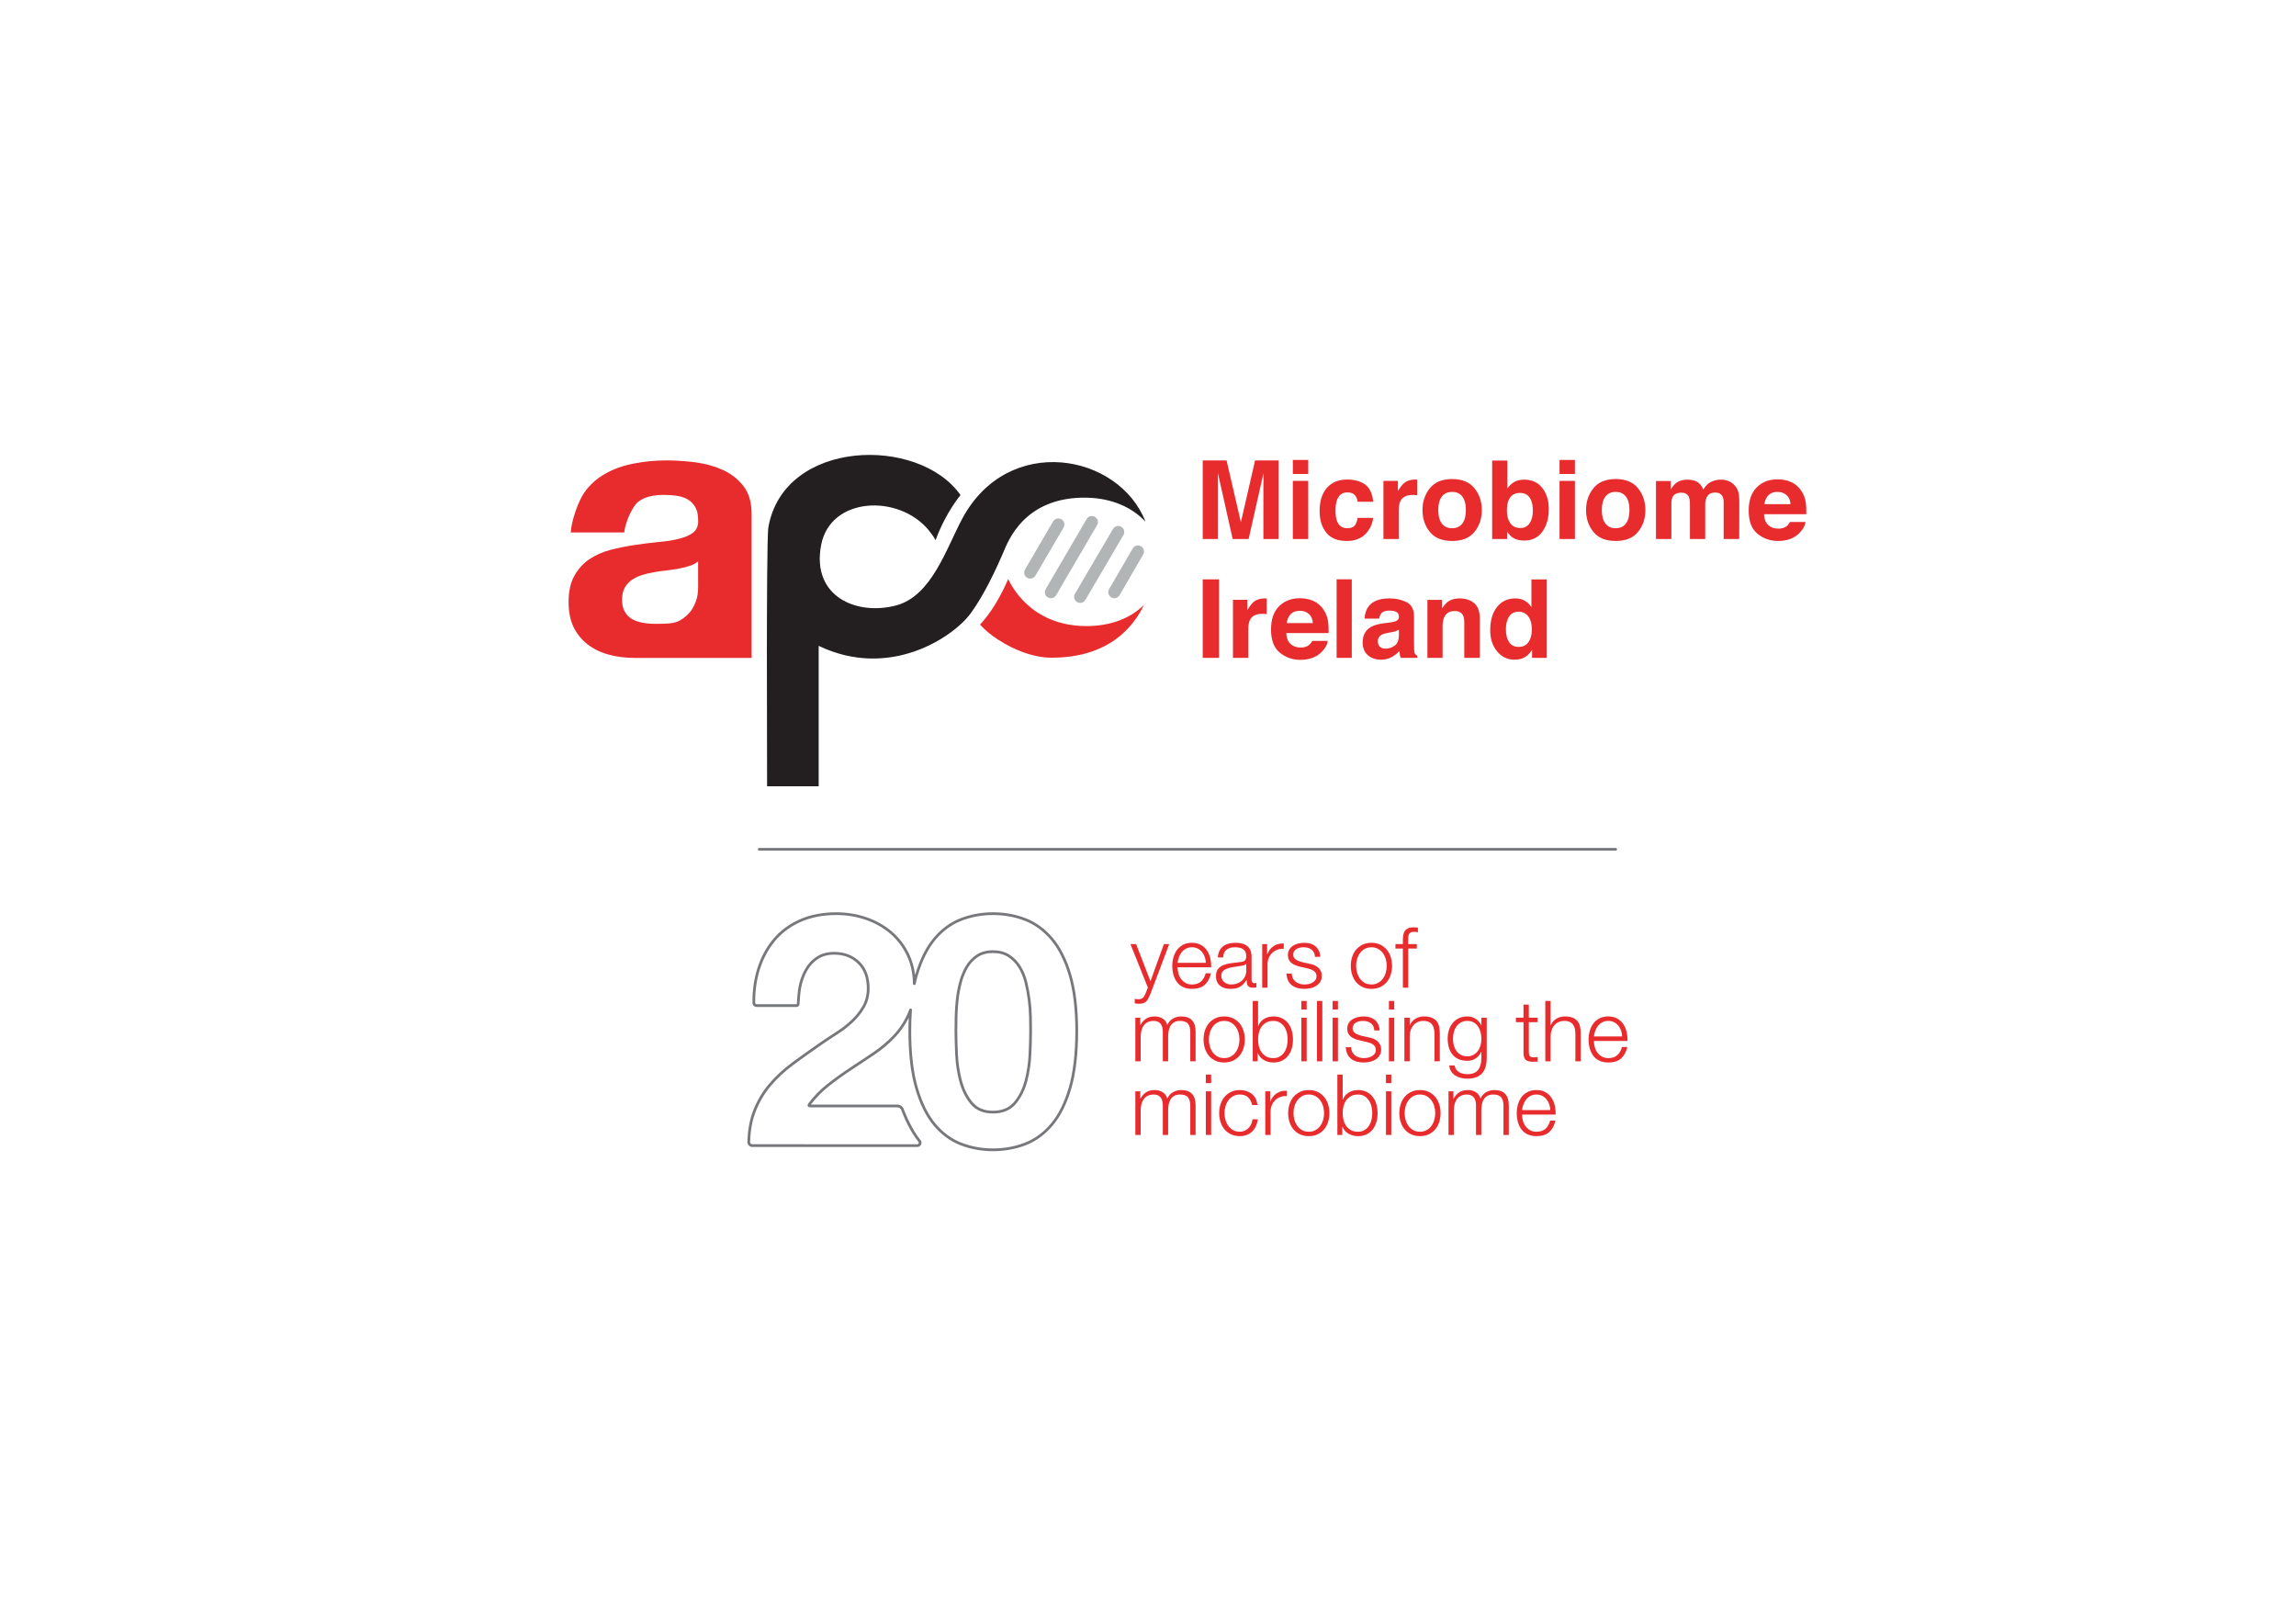 <?xml version="1.0" encoding="UTF-8" standalone="no"?>
<!-- Created with Inkscape (http://www.inkscape.org/) -->

<svg
   version="1.1"
   id="svg2"
   width="1122.52"
   height="793.701"
   viewBox="0 0 1122.52 793.701"
   sodipodi:docname="APC 20years Vertical LOGO.ai"
   xmlns:inkscape="http://www.inkscape.org/namespaces/inkscape"
   xmlns:sodipodi="http://sodipodi.sourceforge.net/DTD/sodipodi-0.dtd"
   xmlns="http://www.w3.org/2000/svg"
   xmlns:svg="http://www.w3.org/2000/svg">
  <defs
     id="defs6">
    <clipPath
       clipPathUnits="userSpaceOnUse"
       id="clipPath16">
      <path
         d="M 0,595.276 H 841.89 V 0 H 0 Z"
         id="path14" />
    </clipPath>
  </defs>
  <sodipodi:namedview
     id="namedview4"
     pagecolor="#ffffff"
     bordercolor="#000000"
     borderopacity="0.25"
     inkscape:showpageshadow="2"
     inkscape:pageopacity="0.0"
     inkscape:pagecheckerboard="0"
     inkscape:deskcolor="#d1d1d1" />
  <g
     id="g8"
     inkscape:groupmode="layer"
     inkscape:label="APC 20years Vertical LOGO"
     transform="matrix(1.333,0,0,-1.333,0,793.701)">
    <g
       id="g10">
      <g
         id="g12"
         clip-path="url(#clipPath16)">
        <g
           id="g18"
           transform="translate(420.13,404.112)">
          <path
             d="m 0,0 c -4.745,5.106 -12.179,8.643 -21.595,8.81 -22.894,0.403 -28.846,-16.085 -30.535,-20.029 -3.131,-7.263 -7.358,-16.075 -12.008,-22.413 -6.391,-8.712 -29.687,-24.385 -55.727,-11.894 v -51.496 h -18.921 c 0,26.093 -0.1,40.717 -0.074,50.067 0.025,13.373 0.049,42.171 0.554,44.954 5.72,32.371 55.185,33.581 70.466,11.759 0,0 -5.38,-6.286 -9.143,-16.524 -0.933,1.616 -1.504,2.404 -2.647,3.784 -10.945,13.133 -35.967,12.219 -39.346,-5.622 -3.565,-18.846 13.008,-25.929 27.475,-22.114 13.094,3.453 18.431,20.915 24.351,31.923 C -50.317,32.509 -9.722,25.057 0,0"
             style="fill:#231f20;fill-opacity:1;fill-rule:nonzero;stroke:none"
             id="path20" />
        </g>
        <g
           id="g22"
           transform="translate(385.437,376.051)">
          <path
             d="M 0,0 C -0.38,0 -0.767,0.098 -1.12,0.304 -2.177,0.921 -2.534,2.28 -1.914,3.338 l 15.025,25.714 c 0.617,1.058 1.975,1.415 3.035,0.798 1.057,-0.619 1.413,-1.977 0.796,-3.035 L 1.917,1.1 C 1.505,0.393 0.761,0 0,0"
             style="fill:#b1b5b6;fill-opacity:1;fill-rule:nonzero;stroke:none"
             id="path24" />
        </g>
        <g
           id="g26"
           transform="translate(396.166,374.342)">
          <path
             d="M 0,0 C -0.38,0 -0.768,0.098 -1.121,0.304 -2.177,0.926 -2.53,2.284 -1.909,3.34 l 13.961,23.775 c 0.618,1.057 1.977,1.41 3.033,0.79 1.06,-0.621 1.411,-1.98 0.789,-3.036 L 1.914,1.095 C 1.503,0.391 0.761,0 0,0"
             style="fill:#b1b5b6;fill-opacity:1;fill-rule:nonzero;stroke:none"
             id="path28" />
        </g>
        <g
           id="g30"
           transform="translate(408.696,376.051)">
          <path
             d="m 0,0 c -0.379,0 -0.762,0.097 -1.112,0.3 -1.06,0.616 -1.421,1.972 -0.805,3.032 l 8.668,14.924 c 0.617,1.059 1.974,1.419 3.032,0.803 1.059,-0.614 1.418,-1.972 0.804,-3.031 L 1.922,1.103 C 1.508,0.396 0.764,0 0,0"
             style="fill:#b1b5b6;fill-opacity:1;fill-rule:nonzero;stroke:none"
             id="path32" />
        </g>
        <g
           id="g34"
           transform="translate(377.857,383.246)">
          <path
             d="M 0,0 C -0.377,0 -0.765,0.098 -1.117,0.302 -2.173,0.922 -2.53,2.28 -1.912,3.337 L 8.387,20.966 c 0.62,1.056 1.979,1.415 3.037,0.796 1.055,-0.617 1.412,-1.977 0.795,-3.034 L 1.918,1.1 C 1.507,0.393 0.764,0 0,0"
             style="fill:#b1b5b6;fill-opacity:1;fill-rule:nonzero;stroke:none"
             id="path36" />
        </g>
        <path
           d="m 447.096,382.978 h -5.98 v -28.806 h 5.98 z m 16.747,-6.995 c -1.668,0 -3.022,-0.436 -4.065,-1.31 -0.638,-0.52 -1.388,-1.491 -2.247,-2.911 v 3.711 h -5.316 v -21.301 h 5.609 v 10.182 c 0,1.708 0.214,2.97 0.644,3.792 0.769,1.459 2.275,2.188 4.516,2.188 0.169,0 0.39,-0.006 0.664,-0.019 0.274,-0.013 0.585,-0.04 0.937,-0.078 v 5.706 c -0.246,0.013 -0.407,0.023 -0.478,0.03 -0.072,0.006 -0.16,0.01 -0.264,0.01 m 12.88,-4.535 c 1.315,0 2.415,-0.383 3.303,-1.148 0.887,-0.764 1.382,-1.887 1.483,-3.366 h -9.594 c 0.202,1.386 0.695,2.486 1.483,3.297 0.787,0.813 1.895,1.217 3.325,1.217 m -0.004,4.592 c -3.121,0 -5.659,-0.984 -7.616,-2.953 -1.957,-1.969 -2.934,-4.798 -2.934,-8.488 0,-3.939 1.083,-6.781 3.25,-8.529 2.167,-1.746 4.667,-2.62 7.503,-2.62 3.435,0 6.106,1.036 8.014,3.107 1.226,1.303 1.915,2.586 2.064,3.85 h -5.685 c -0.332,-0.626 -0.714,-1.114 -1.148,-1.466 -0.792,-0.651 -1.824,-0.977 -3.092,-0.977 -1.196,0 -2.22,0.267 -3.071,0.802 -1.398,0.859 -2.14,2.357 -2.226,4.495 h 15.513 c 0.029,1.839 -0.034,3.248 -0.183,4.227 -0.259,1.671 -0.824,3.137 -1.698,4.403 -0.967,1.436 -2.195,2.487 -3.68,3.153 -1.485,0.665 -3.155,0.996 -5.011,0.996 m 19.075,6.938 h -5.569 v -28.806 h 5.569 z m 17.276,-20.52 c -0.04,-1.864 -0.571,-3.144 -1.597,-3.848 -1.025,-0.705 -2.146,-1.055 -3.363,-1.055 -0.769,0 -1.42,0.211 -1.955,0.634 -0.535,0.423 -0.805,1.11 -0.805,2.062 0,1.068 0.439,1.856 1.317,2.363 0.518,0.302 1.371,0.554 2.559,0.763 l 1.268,0.236 c 0.636,0.116 1.133,0.244 1.498,0.381 0.362,0.137 0.722,0.316 1.078,0.537 z m -5.316,4.438 c -2.165,-0.275 -3.804,-0.73 -4.92,-1.369 -2.035,-1.173 -3.053,-3.069 -3.053,-5.687 0,-2.02 0.632,-3.58 1.898,-4.68 1.264,-1.101 2.867,-1.651 4.805,-1.651 1.52,0 2.883,0.345 4.088,1.036 1.011,0.586 1.902,1.295 2.675,2.13 0.038,-0.483 0.091,-0.912 0.156,-1.29 0.065,-0.379 0.183,-0.781 0.352,-1.213 h 6.057 v 0.822 c -0.364,0.168 -0.638,0.383 -0.821,0.644 -0.181,0.261 -0.293,0.756 -0.331,1.485 -0.027,0.965 -0.04,1.786 -0.04,2.462 v 9.774 c 0,2.565 -0.91,4.311 -2.727,5.236 -1.818,0.925 -3.899,1.388 -6.241,1.388 -3.6,0 -6.138,-0.939 -7.617,-2.816 -0.929,-1.196 -1.451,-2.728 -1.569,-4.592 h 5.373 c 0.133,0.822 0.396,1.473 0.792,1.955 0.556,0.653 1.5,0.977 2.833,0.977 1.19,0 2.092,-0.166 2.704,-0.497 0.616,-0.333 0.921,-0.937 0.921,-1.809 0,-0.716 -0.398,-1.245 -1.201,-1.582 -0.446,-0.196 -1.187,-0.358 -2.224,-0.489 z m 27.529,9.087 c -1.752,0 -3.197,-0.432 -4.339,-1.291 -0.636,-0.48 -1.312,-1.27 -2.024,-2.363 v 3.106 h -5.394 v -21.263 h 5.569 v 11.532 c 0,1.315 0.181,2.395 0.543,3.244 0.7,1.601 1.987,2.403 3.861,2.403 1.525,0 2.561,-0.547 3.105,-1.643 0.297,-0.598 0.444,-1.457 0.444,-2.578 v -12.958 h 5.708 v 14.344 c 0,2.671 -0.699,4.584 -2.093,5.738 -1.395,1.152 -3.187,1.729 -5.38,1.729 m 20.507,0 c -2.801,0 -5.038,-1.043 -6.713,-3.128 -1.674,-2.083 -2.51,-4.943 -2.51,-8.579 0,-3.153 0.851,-5.735 2.551,-7.749 1.699,-2.011 3.793,-3.018 6.28,-3.018 1.513,0 2.777,0.286 3.794,0.859 1.015,0.573 1.921,1.494 2.715,2.755 v -2.951 h 5.413 v 28.768 h -5.647 v -10.163 c -0.625,1.003 -1.441,1.789 -2.443,2.355 -1.005,0.567 -2.151,0.851 -3.44,0.851 m 1.211,-17.783 c -1.575,0 -2.751,0.587 -3.526,1.767 -0.777,1.179 -1.162,2.753 -1.162,4.72 0,1.824 0.381,3.351 1.141,4.583 0.763,1.23 1.957,1.848 3.587,1.848 1.068,0 2.006,-0.34 2.814,-1.018 1.317,-1.12 1.974,-2.982 1.974,-5.588 0,-1.864 -0.411,-3.383 -1.232,-4.554 -0.82,-1.173 -2.018,-1.758 -3.596,-1.758"
           style="fill:#e82c2e;fill-opacity:1;fill-rule:nonzero;stroke:none"
           id="path38" />
        <g
           id="g40"
           transform="translate(455.117,403.923)">
          <path
             d="m 0,0 -5.243,22.649 h -8.758 V -6.157 h 5.607 v 19.486 c 0,0.558 -0.006,1.344 -0.019,2.355 -0.012,1.009 -0.019,1.786 -0.019,2.333 l 5.42,-24.174 h 5.849 l 5.46,24.174 C 8.297,17.47 8.29,16.693 8.276,15.684 8.263,14.673 8.257,13.887 8.257,13.329 V -6.157 h 5.609 V 22.649 H 5.205 Z m 24.705,22.826 h -5.647 v -5.139 h 5.647 z M 19.056,-6.157 h 5.647 V 15.144 H 19.056 Z M 48.54,7.505 c -0.314,3.035 -1.321,5.152 -3.023,6.35 -1.702,1.199 -3.89,1.799 -6.563,1.799 -3.143,0 -5.607,-1.017 -7.395,-3.05 -1.787,-2.032 -2.68,-4.874 -2.68,-8.528 0,-3.238 0.809,-5.875 2.427,-7.907 1.615,-2.031 4.139,-3.048 7.57,-3.048 3.429,0 6.018,1.219 7.766,3.654 1.095,1.51 1.708,3.113 1.839,4.807 h -5.687 c -0.118,-1.119 -0.451,-2.031 -0.999,-2.734 -0.549,-0.706 -1.476,-1.055 -2.782,-1.055 -1.841,0 -3.094,0.884 -3.762,2.656 -0.364,0.95 -0.548,2.203 -0.548,3.764 0,1.636 0.184,2.948 0.548,3.936 0.693,1.862 1.978,2.795 3.859,2.795 1.32,0 2.291,-0.431 2.919,-1.291 0.432,-0.638 0.699,-1.354 0.805,-2.148 z m 15.371,8.149 c -1.666,0 -3.022,-0.438 -4.065,-1.31 -0.638,-0.52 -1.386,-1.491 -2.247,-2.911 v 3.711 H 52.285 V -6.157 h 5.609 V 4.025 c 0,1.706 0.215,2.97 0.645,3.792 0.768,1.459 2.272,2.188 4.513,2.188 0.169,0 0.39,-0.006 0.666,-0.019 0.271,-0.013 0.585,-0.04 0.937,-0.078 v 5.706 c -0.249,0.013 -0.408,0.023 -0.478,0.03 -0.074,0.006 -0.16,0.01 -0.266,0.01 M 77.468,-2.207 c -1.628,0 -2.882,0.577 -3.762,1.735 -0.88,1.159 -1.319,2.804 -1.319,4.937 0,2.134 0.439,3.777 1.319,4.927 0.88,1.152 2.134,1.727 3.762,1.727 1.628,0 2.879,-0.575 3.751,-1.727 0.874,-1.15 1.31,-2.793 1.31,-4.927 0,-2.133 -0.436,-3.778 -1.31,-4.937 -0.872,-1.158 -2.123,-1.735 -3.751,-1.735 m 10.904,6.672 c 0,3.073 -0.899,5.734 -2.696,7.985 -1.799,2.254 -4.528,3.379 -8.189,3.379 -3.661,0 -6.391,-1.125 -8.187,-3.379 -1.799,-2.251 -2.699,-4.912 -2.699,-7.985 0,-3.125 0.9,-5.796 2.699,-8.016 1.796,-2.218 4.526,-3.328 8.187,-3.328 3.661,0 6.39,1.11 8.189,3.328 1.797,2.22 2.696,4.891 2.696,8.016 m 15.549,11.149 c -1.561,0 -2.846,-0.326 -3.855,-0.977 -0.853,-0.521 -1.632,-1.277 -2.34,-2.267 V 22.611 H 92.157 V -6.157 h 5.491 v 2.679 c 0.746,-1.044 1.441,-1.773 2.084,-2.19 1.072,-0.704 2.491,-1.055 4.261,-1.055 2.816,0 5.008,1.087 6.58,3.264 1.571,2.176 2.357,4.917 2.357,8.228 0,3.191 -0.797,5.796 -2.391,7.816 -1.592,2.02 -3.798,3.029 -6.618,3.029 m -1.405,-17.743 c -1.668,0 -2.911,0.598 -3.724,1.796 -0.815,1.199 -1.222,2.711 -1.222,4.535 0,1.55 0.196,2.814 0.59,3.791 0.763,1.837 2.161,2.756 4.198,2.756 2.009,0 3.389,-0.94 4.137,-2.815 0.394,-0.989 0.592,-2.241 0.592,-3.751 0,-1.891 -0.4,-3.414 -1.203,-4.575 -0.801,-1.158 -1.923,-1.737 -3.368,-1.737 m 20.002,24.955 h -5.647 v -5.139 h 5.647 z m -5.647,-28.983 h 5.647 v 21.301 h -5.647 z m 20.591,3.95 c -1.631,0 -2.884,0.577 -3.762,1.735 -0.88,1.159 -1.321,2.804 -1.321,4.937 0,2.134 0.441,3.777 1.321,4.927 0.878,1.152 2.131,1.727 3.762,1.727 1.628,0 2.879,-0.575 3.751,-1.727 0.874,-1.15 1.31,-2.793 1.31,-4.927 0,-2.133 -0.436,-3.778 -1.31,-4.937 -0.872,-1.158 -2.123,-1.735 -3.751,-1.735 m 10.904,6.672 c 0,3.073 -0.899,5.734 -2.698,7.985 -1.797,2.254 -4.527,3.379 -8.187,3.379 -3.661,0 -6.391,-1.125 -8.188,-3.379 -1.798,-2.251 -2.698,-4.912 -2.698,-7.985 0,-3.125 0.9,-5.796 2.698,-8.016 1.797,-2.218 4.527,-3.328 8.188,-3.328 3.66,0 6.39,1.11 8.187,3.328 1.799,2.22 2.698,4.891 2.698,8.016 m 27.782,11.149 c -1.407,0 -2.685,-0.293 -3.831,-0.878 -1.08,-0.588 -1.986,-1.506 -2.715,-2.757 -0.417,1.042 -1.03,1.895 -1.839,2.561 -1.002,0.716 -2.317,1.074 -3.945,1.074 -1.721,0 -3.121,-0.417 -4.202,-1.251 -0.613,-0.468 -1.264,-1.258 -1.955,-2.363 v 3.106 h -5.413 V -6.157 h 5.647 V 6.664 c 0,1.159 0.15,2.033 0.451,2.619 0.545,1.027 1.613,1.543 3.204,1.543 1.369,0 2.287,-0.516 2.755,-1.543 0.261,-0.573 0.391,-1.492 0.391,-2.756 V -6.157 h 5.61 V 6.527 c 0,0.95 0.149,1.766 0.448,2.444 0.586,1.276 1.649,1.914 3.187,1.914 1.327,0 2.239,-0.495 2.736,-1.485 0.259,-0.522 0.39,-1.185 0.39,-1.994 V -6.157 h 5.706 l 0.04,13.426 c 0,1.382 -0.066,2.431 -0.196,3.147 -0.209,1.082 -0.613,1.994 -1.211,2.736 -0.744,0.912 -1.572,1.55 -2.484,1.914 -0.912,0.365 -1.836,0.548 -2.774,0.548 m 20.651,-4.495 c 1.314,0 2.414,-0.383 3.302,-1.148 0.889,-0.764 1.384,-1.887 1.485,-3.366 h -9.596 c 0.202,1.386 0.697,2.486 1.485,3.297 0.785,0.813 1.893,1.217 3.324,1.217 m -0.003,4.592 c -3.121,0 -5.661,-0.984 -7.616,-2.953 -1.957,-1.969 -2.936,-4.798 -2.936,-8.489 0,-3.938 1.085,-6.78 3.25,-8.528 2.17,-1.746 4.67,-2.62 7.505,-2.62 3.433,0 6.106,1.036 8.014,3.107 1.226,1.303 1.915,2.586 2.064,3.85 h -5.687 c -0.33,-0.626 -0.714,-1.114 -1.145,-1.466 -0.795,-0.651 -1.824,-0.977 -3.093,-0.977 -1.198,0 -2.22,0.267 -3.073,0.802 -1.396,0.859 -2.14,2.357 -2.226,4.495 h 15.515 c 0.028,1.839 -0.034,3.248 -0.183,4.227 -0.259,1.671 -0.826,3.137 -1.698,4.405 -0.969,1.434 -2.195,2.485 -3.682,3.151 -1.485,0.665 -3.155,0.996 -5.009,0.996 m 0.003,-4.592 c 1.314,0 2.414,-0.383 3.302,-1.148 0.889,-0.764 1.384,-1.887 1.485,-3.366 h -9.596 c 0.202,1.386 0.697,2.486 1.485,3.297 0.785,0.813 1.893,1.217 3.324,1.217 m -0.003,4.592 c -3.121,0 -5.661,-0.984 -7.616,-2.953 -1.957,-1.969 -2.936,-4.798 -2.936,-8.489 0,-3.938 1.085,-6.78 3.25,-8.528 2.17,-1.746 4.67,-2.62 7.505,-2.62 3.433,0 6.106,1.036 8.014,3.107 1.226,1.303 1.915,2.586 2.064,3.85 h -5.687 c -0.33,-0.626 -0.714,-1.114 -1.145,-1.466 -0.795,-0.651 -1.824,-0.977 -3.093,-0.977 -1.198,0 -2.22,0.267 -3.073,0.802 -1.396,0.859 -2.14,2.357 -2.226,4.495 h 15.515 c 0.028,1.839 -0.034,3.248 -0.183,4.227 -0.259,1.671 -0.826,3.137 -1.698,4.405 -0.969,1.434 -2.195,2.485 -3.682,3.151 -1.485,0.665 -3.155,0.996 -5.009,0.996 m 0.003,-4.592 c 1.314,0 2.414,-0.383 3.302,-1.148 0.889,-0.764 1.384,-1.887 1.485,-3.366 h -9.596 c 0.202,1.386 0.697,2.486 1.485,3.297 0.785,0.813 1.893,1.217 3.324,1.217 m -0.003,4.592 c -3.121,0 -5.661,-0.984 -7.616,-2.953 -1.957,-1.969 -2.936,-4.798 -2.936,-8.489 0,-3.938 1.085,-6.78 3.25,-8.528 2.17,-1.746 4.67,-2.62 7.505,-2.62 3.433,0 6.106,1.036 8.014,3.107 1.226,1.303 1.915,2.586 2.064,3.85 h -5.687 c -0.33,-0.626 -0.714,-1.114 -1.145,-1.466 -0.795,-0.651 -1.824,-0.977 -3.093,-0.977 -1.198,0 -2.22,0.267 -3.073,0.802 -1.396,0.859 -2.14,2.357 -2.226,4.495 h 15.515 c 0.028,1.839 -0.034,3.248 -0.183,4.227 -0.259,1.671 -0.826,3.137 -1.698,4.405 -0.969,1.434 -2.195,2.485 -3.682,3.151 -1.485,0.665 -3.155,0.996 -5.009,0.996 m 0.003,-4.592 c 1.314,0 2.414,-0.383 3.302,-1.148 0.889,-0.764 1.384,-1.887 1.485,-3.366 h -9.596 c 0.202,1.386 0.697,2.486 1.485,3.297 0.785,0.813 1.893,1.217 3.324,1.217 m -0.003,4.592 c -3.121,0 -5.661,-0.984 -7.616,-2.953 -1.957,-1.969 -2.936,-4.798 -2.936,-8.489 0,-3.938 1.085,-6.78 3.25,-8.528 2.17,-1.746 4.67,-2.62 7.505,-2.62 3.433,0 6.106,1.036 8.014,3.107 1.226,1.303 1.915,2.586 2.064,3.85 h -5.687 c -0.33,-0.626 -0.714,-1.114 -1.145,-1.466 -0.795,-0.651 -1.824,-0.977 -3.093,-0.977 -1.198,0 -2.22,0.267 -3.073,0.802 -1.396,0.859 -2.14,2.357 -2.226,4.495 h 15.515 c 0.028,1.839 -0.034,3.248 -0.183,4.227 -0.259,1.671 -0.826,3.137 -1.698,4.405 -0.969,1.434 -2.195,2.485 -3.682,3.151 -1.485,0.665 -3.155,0.996 -5.009,0.996"
             style="fill:#e82c2e;fill-opacity:1;fill-rule:nonzero;stroke:none"
             id="path42" />
        </g>
        <g
           id="g44"
           transform="translate(256.043,382.508)">
          <path
             d="m 0,0 c 0,-1.061 0.068,-3.127 -0.15,-4.927 -0.248,-1.775 -0.879,-3.497 -1.867,-5.246 -1.047,-1.722 -2.588,-3.231 -4.703,-4.45 -2.115,-1.245 -5.315,-1.218 -9.164,-1.218 -1.568,0 -3.079,0.132 -4.561,0.423 -1.456,0.264 -2.748,0.714 -3.876,1.376 -1.102,0.663 -1.977,1.567 -2.614,2.73 -0.632,1.168 -0.955,2.598 -0.955,4.266 0,1.774 0.323,3.23 0.955,4.397 0.637,1.138 1.485,2.093 2.555,2.86 1.047,0.742 2.309,1.352 3.743,1.802 1.402,0.45 2.855,0.794 4.339,1.059 1.567,0.266 3.139,0.504 4.703,0.661 1.538,0.186 3.054,0.398 4.482,0.662 1.429,0.267 2.747,0.61 4.009,1.01 C -1.867,5.8 -0.821,6.356 0,7.072 Z m 19.62,-26.625 v 51.153 c 0,4.158 -0.984,7.523 -2.918,10.039 -1.905,2.516 -4.425,4.502 -7.441,5.934 -3.047,1.404 -6.41,2.36 -10.093,2.861 -3.684,0.476 -7.312,0.717 -10.912,0.717 -3.948,0 -7.896,-0.373 -11.817,-1.142 -3.922,-0.739 -7.445,-1.986 -10.544,-3.761 -3.151,-1.801 -5.747,-4.131 -7.76,-7.073 -2.016,-2.941 -4.584,-9.985 -4.848,-14.437 h 19.629 c 0.347,3.735 3.047,9.776 5.272,11.364 2.2,1.616 5.246,2.411 9.111,2.411 1.749,0 3.396,-0.105 4.899,-0.344 1.511,-0.212 2.862,-0.66 4.004,-1.325 1.164,-0.662 2.065,-1.617 2.752,-2.806 0.715,-1.193 1.061,-2.809 1.061,-4.848 0.077,-1.961 -0.503,-3.446 -1.799,-4.477 -1.3,-1.008 -3.048,-1.776 -5.247,-2.305 -2.226,-0.555 -4.77,-0.954 -7.631,-1.192 -2.835,-0.291 -5.724,-0.635 -8.662,-1.086 -2.963,-0.451 -5.881,-1.033 -8.796,-1.776 -2.886,-0.766 -5.484,-1.907 -7.732,-3.414 -2.251,-1.512 -4.103,-3.525 -5.512,-6.066 -1.427,-2.517 -2.14,-5.752 -2.14,-9.644 0,-3.55 0.604,-6.623 1.825,-9.194 1.272,-2.568 2.992,-4.688 5.19,-6.382 2.224,-1.695 4.795,-2.941 7.76,-3.737 2.943,-0.794 6.094,-1.191 9.54,-1.191 h 42.834 z"
             style="fill:#e82c2e;fill-opacity:1;fill-rule:nonzero;stroke:none"
             id="path46" />
        </g>
        <g
           id="g48"
           transform="translate(419.584,373.623)">
          <path
             d="m 0,0 c -4.181,-8.751 -13.481,-19.381 -33.955,-19.381 -9.987,0 -19.915,6.437 -23.25,9.324 -1.032,0.876 -2.038,1.802 -2.94,2.808 1.145,1.298 5.835,6.184 10.332,16.717 -0.022,-0.052 0.025,-0.082 0.056,-0.132 0.794,-1.485 7.78,-17.119 28.686,-17.119 9.062,0 16.307,3.006 21.071,7.783"
             style="fill:#e82c2e;fill-opacity:1;fill-rule:nonzero;stroke:none"
             id="path50" />
        </g>
        <g
           id="g52"
           transform="translate(377.76,208.745)">
          <path
             d="m 0,0 h 0.01 z m -13.58,37.202 c -2.19,0 -4.04,-0.493 -5.498,-1.464 -1.484,-0.99 -2.715,-2.299 -3.661,-3.891 -0.965,-1.62 -1.729,-3.481 -2.27,-5.531 -0.543,-2.054 -0.939,-4.174 -1.178,-6.3 -0.235,-2.13 -0.375,-4.219 -0.413,-6.208 -0.042,-2.022 -0.06,-3.745 -0.06,-5.172 0,-2.378 0.08,-5.276 0.238,-8.612 0.156,-3.331 0.652,-6.582 1.474,-9.664 0.809,-3.052 2.119,-5.694 3.892,-7.852 1.718,-2.092 4.234,-3.153 7.476,-3.153 3.322,0 5.899,1.062 7.659,3.157 1.808,2.155 3.137,4.795 3.949,7.847 0.82,3.089 1.315,6.34 1.473,9.664 0.156,3.351 0.236,6.248 0.236,8.613 0,1.427 -0.02,3.151 -0.057,5.172 -0.041,2.005 -0.201,4.091 -0.474,6.199 -0.277,2.135 -0.675,4.26 -1.18,6.318 -0.506,2.052 -1.268,3.907 -2.263,5.514 -0.99,1.597 -2.261,2.907 -3.78,3.896 -1.501,0.973 -3.373,1.467 -5.563,1.467 m 0,-58.847 c -3.557,0 -6.331,1.184 -8.249,3.518 -1.864,2.27 -3.239,5.039 -4.086,8.23 -0.84,3.15 -1.346,6.473 -1.505,9.874 -0.159,3.352 -0.24,6.265 -0.24,8.659 0,1.432 0.018,3.163 0.06,5.192 0.039,2.019 0.18,4.138 0.419,6.298 0.244,2.176 0.65,4.344 1.205,6.446 0.566,2.139 1.366,4.087 2.377,5.786 1.023,1.721 2.358,3.138 3.966,4.212 1.626,1.083 3.662,1.632 6.053,1.632 2.387,0 4.441,-0.548 6.108,-1.629 1.644,-1.07 3.018,-2.485 4.084,-4.207 1.051,-1.696 1.853,-3.648 2.385,-5.803 0.515,-2.093 0.918,-4.255 1.201,-6.427 0.278,-2.144 0.44,-4.266 0.482,-6.308 0.037,-2.03 0.057,-3.76 0.057,-5.192 0,-2.38 -0.08,-5.293 -0.238,-8.659 v -0.001 c -0.16,-3.394 -0.667,-6.716 -1.504,-9.873 -0.85,-3.196 -2.247,-5.966 -4.15,-8.234 -1.959,-2.332 -4.793,-3.514 -8.425,-3.514 m -30.209,38.51 c 0.033,0 0.068,-0.003 0.102,-0.011 0.246,-0.051 0.416,-0.276 0.397,-0.526 -0.189,-2.482 -0.284,-5.07 -0.284,-7.692 0,-8.26 0.814,-15.246 2.421,-20.766 1.6,-5.507 3.793,-9.955 6.513,-13.222 2.713,-3.253 5.912,-5.608 9.507,-7 3.617,-1.4 7.505,-2.111 11.553,-2.111 4.13,0 8.057,0.711 11.671,2.111 3.593,1.389 6.812,3.745 9.569,7.003 2.76,3.269 4.971,7.717 6.57,13.219 1.608,5.525 2.423,12.511 2.423,20.766 0,8.015 -0.814,14.841 -2.422,20.288 -1.6,5.425 -3.811,9.833 -6.571,13.1 -2.756,3.257 -5.975,5.614 -9.569,7.004 -3.617,1.401 -7.544,2.111 -11.671,2.111 -4.046,0 -7.933,-0.71 -11.553,-2.111 -3.596,-1.393 -6.795,-3.748 -9.507,-7.001 -2.72,-3.265 -4.913,-7.673 -6.514,-13.103 -0.259,-0.879 -0.513,-1.88 -0.775,-3.059 -0.055,-0.247 -0.276,-0.412 -0.54,-0.389 -0.252,0.026 -0.444,0.237 -0.448,0.491 -0.051,3.798 -0.812,7.274 -2.265,10.329 -1.506,3.17 -3.566,5.879 -6.125,8.054 -2.564,2.172 -5.577,3.864 -8.953,5.028 -3.385,1.169 -6.997,1.761 -10.737,1.761 -4.907,0 -9.308,-0.847 -13.078,-2.518 -3.766,-1.671 -6.932,-4.029 -9.408,-7.01 -2.489,-2.993 -4.381,-6.543 -5.625,-10.55 -1.161,-3.737 -1.722,-7.819 -1.668,-12.132 0.003,-0.268 0.239,-0.502 0.505,-0.502 h 14.651 c 0.068,0.003 0.099,0.045 0.105,0.178 0.076,1.469 0.293,4.417 0.625,6.147 0.446,2.303 1.205,4.437 2.259,6.342 1.065,1.927 2.501,3.508 4.269,4.699 1.782,1.203 3.98,1.813 6.532,1.813 3.77,0 6.913,-1.189 9.341,-3.536 2.433,-2.351 3.667,-5.658 3.667,-9.829 0,-2.616 -0.604,-4.985 -1.793,-7.04 -1.176,-2.025 -2.651,-3.868 -4.382,-5.477 -1.726,-1.603 -3.653,-3.084 -5.732,-4.404 -2.031,-1.288 -3.989,-2.587 -5.82,-3.86 -3.561,-2.455 -6.983,-4.897 -10.171,-7.257 -3.166,-2.345 -5.963,-4.944 -8.313,-7.724 -2.34,-2.77 -4.216,-5.948 -5.576,-9.447 -1.232,-3.165 -1.915,-6.903 -2.032,-11.112 -0.006,-0.227 0.078,-0.448 0.233,-0.607 0.143,-0.147 0.333,-0.229 0.534,-0.229 15.027,-0.008 51.006,-0.025 60.56,-0.009 0.211,10e-4 0.393,0.116 0.485,0.31 0.09,0.188 0.066,0.395 -0.063,0.555 -3.182,3.946 -5.351,9.048 -6.36,11.739 -0.212,0.563 -0.765,0.941 -1.376,0.941 h -31.986 c -0.551,0 -0.785,0.236 -0.884,0.434 -0.139,0.278 -0.081,0.618 0.157,0.935 1.984,2.645 4.278,5.009 6.819,7.026 2.683,2.132 5.501,4.165 8.374,6.043 2.78,1.813 5.643,3.715 8.511,5.654 2.783,1.881 5.299,4.002 7.483,6.303 2.171,2.287 3.942,4.945 5.265,7.9 0.201,0.451 0.395,0.949 0.628,1.615 0.072,0.204 0.263,0.335 0.472,0.335 m 30.209,-52.328 c -4.172,0 -8.181,0.733 -11.914,2.179 -3.755,1.452 -7.09,3.906 -9.913,7.292 -2.811,3.373 -5.068,7.943 -6.707,13.583 -1.632,5.611 -2.46,12.691 -2.46,21.045 0,1.629 0.036,3.245 0.109,4.831 -1.306,-2.645 -2.973,-5.043 -4.965,-7.141 -2.232,-2.353 -4.804,-4.52 -7.646,-6.442 -2.873,-1.943 -5.741,-3.848 -8.526,-5.664 -2.847,-1.86 -5.639,-3.875 -8.299,-5.988 -2.4,-1.905 -4.574,-4.128 -6.466,-6.612 h 31.739 c 1.026,0 1.955,-0.639 2.312,-1.59 0.795,-2.12 2.992,-7.482 6.203,-11.462 0.371,-0.46 0.442,-1.078 0.186,-1.614 -0.258,-0.541 -0.789,-0.878 -1.386,-0.879 -9.555,-0.016 -45.536,10e-4 -60.561,0.009 -0.474,10e-4 -0.918,0.189 -1.251,0.532 -0.342,0.352 -0.529,0.837 -0.516,1.332 0.12,4.323 0.827,8.175 2.1,11.447 1.399,3.601 3.332,6.875 5.744,9.73 2.401,2.839 5.254,5.491 8.482,7.882 3.197,2.367 6.627,4.815 10.197,7.275 1.841,1.28 3.81,2.587 5.853,3.883 2.027,1.286 3.907,2.731 5.586,4.292 1.66,1.542 3.073,3.307 4.199,5.245 1.1,1.901 1.658,4.101 1.658,6.539 0,3.889 -1.131,6.954 -3.363,9.111 -2.234,2.159 -5.143,3.254 -8.645,3.254 -2.35,0 -4.358,-0.552 -5.974,-1.642 -1.634,-1.102 -2.965,-2.567 -3.952,-4.354 -1.003,-1.813 -1.726,-3.848 -2.151,-6.047 -0.323,-1.68 -0.54,-4.665 -0.61,-6.009 -0.036,-0.696 -0.459,-1.127 -1.103,-1.127 h -14.651 c -0.822,0 -1.497,0.668 -1.505,1.49 -0.055,4.418 0.521,8.604 1.713,12.441 1.283,4.133 3.238,7.797 5.81,10.892 2.576,3.101 5.864,5.551 9.773,7.285 3.899,1.728 8.435,2.604 13.483,2.604 3.851,0 7.574,-0.611 11.063,-1.815 3.494,-1.205 6.615,-2.958 9.275,-5.212 2.668,-2.267 4.814,-5.088 6.381,-8.387 1.097,-2.31 1.817,-4.846 2.15,-7.568 0.005,0.016 0.01,0.033 0.015,0.05 1.64,5.562 3.896,10.09 6.706,13.46 2.821,3.385 6.156,5.839 9.913,7.293 3.736,1.446 7.744,2.179 11.914,2.179 4.251,0 8.3,-0.733 12.032,-2.179 3.751,-1.451 7.107,-3.904 9.972,-7.29 2.85,-3.375 5.127,-7.904 6.766,-13.462 1.635,-5.54 2.463,-12.461 2.463,-20.572 0,-8.349 -0.828,-15.43 -2.462,-21.045 -1.639,-5.637 -3.916,-10.208 -6.767,-13.586 -2.867,-3.387 -6.222,-5.839 -9.972,-7.289 -3.73,-1.446 -7.778,-2.179 -12.032,-2.179"
             style="fill:#77787b;fill-opacity:1;fill-rule:nonzero;stroke:none"
             id="path54" />
        </g>
        <g
           id="g56"
           transform="translate(416.685,249.229)">
          <path
             d="M 0,0 5.271,-13.641 10.199,0 h 1.953 L 5.208,-18.416 C 4.918,-19.098 4.65,-19.661 4.402,-20.105 4.154,-20.55 3.88,-20.901 3.58,-21.16 c -0.3,-0.258 -0.65,-0.444 -1.054,-0.558 -0.403,-0.113 -0.915,-0.17 -1.535,-0.17 -0.392,0.021 -0.697,0.036 -0.914,0.046 -0.217,0.011 -0.408,0.047 -0.573,0.109 v 1.643 c 0.226,-0.041 0.449,-0.077 0.666,-0.108 0.217,-0.031 0.439,-0.047 0.667,-0.047 0.434,0 0.79,0.062 1.069,0.186 0.28,0.124 0.522,0.294 0.729,0.512 0.206,0.216 0.382,0.48 0.527,0.79 0.145,0.31 0.299,0.651 0.465,1.023 L 4.309,-15.936 -2.078,0 Z"
             style="fill:#e82c2e;fill-opacity:1;fill-rule:nonzero;stroke:none"
             id="path58" />
        </g>
        <g
           id="g60"
           transform="translate(441.874,244.486)">
          <path
             d="m 0,0 c -0.237,0.682 -0.573,1.287 -1.008,1.814 -0.433,0.527 -0.961,0.95 -1.581,1.271 -0.62,0.32 -1.322,0.48 -2.108,0.48 -0.806,0 -1.519,-0.16 -2.139,-0.48 C -7.456,2.764 -7.983,2.341 -8.417,1.814 -8.852,1.287 -9.197,0.677 -9.456,-0.015 -9.715,-0.708 -9.885,-1.416 -9.968,-2.139 H 0.388 C 0.367,-1.395 0.237,-0.682 0,0 m -9.673,-5.968 c 0.196,-0.755 0.512,-1.431 0.945,-2.031 0.435,-0.599 0.982,-1.095 1.644,-1.488 0.661,-0.392 1.457,-0.589 2.387,-0.589 1.426,0 2.543,0.372 3.348,1.117 0.807,0.743 1.365,1.735 1.675,2.976 H 2.279 C 1.865,-7.802 1.105,-9.208 0,-10.2 c -1.105,-0.992 -2.672,-1.488 -4.697,-1.488 -1.261,0 -2.351,0.222 -3.271,0.667 -0.92,0.444 -1.669,1.054 -2.248,1.829 -0.578,0.775 -1.007,1.674 -1.286,2.697 -0.279,1.023 -0.419,2.103 -0.419,3.24 0,1.054 0.14,2.087 0.419,3.1 0.279,1.012 0.708,1.917 1.286,2.713 0.579,0.796 1.328,1.436 2.248,1.922 0.92,0.485 2.01,0.729 3.271,0.729 1.282,0 2.377,-0.259 3.287,-0.775 C -0.501,3.917 0.237,3.24 0.807,2.403 1.374,1.566 1.783,0.605 2.031,-0.48 2.279,-1.565 2.382,-2.666 2.341,-3.782 H -9.968 c 0,-0.703 0.099,-1.432 0.295,-2.186"
             style="fill:#e82c2e;fill-opacity:1;fill-rule:nonzero;stroke:none"
             id="path62" />
        </g>
        <g
           id="g64"
           transform="translate(457.02,241.974)">
          <path
             d="M 0,0 C -0.124,-0.228 -0.362,-0.393 -0.713,-0.496 -1.064,-0.6 -1.375,-0.672 -1.644,-0.713 -2.47,-0.858 -3.323,-0.987 -4.201,-1.101 -5.08,-1.214 -5.881,-1.385 -6.604,-1.612 -7.327,-1.84 -7.921,-2.165 -8.387,-2.588 c -0.465,-0.424 -0.697,-1.029 -0.697,-1.814 0,-0.496 0.098,-0.936 0.295,-1.318 0.195,-0.383 0.459,-0.713 0.79,-0.992 0.33,-0.279 0.713,-0.491 1.147,-0.636 0.434,-0.144 0.878,-0.216 1.333,-0.216 0.745,0 1.457,0.113 2.139,0.34 0.683,0.228 1.276,0.558 1.783,0.993 0.506,0.434 0.91,0.96 1.209,1.581 0.3,0.62 0.45,1.322 0.45,2.108 l 0,2.542 z m -9.766,4.775 c 0.33,0.682 0.78,1.24 1.349,1.674 0.567,0.434 1.234,0.754 1.999,0.961 0.765,0.206 1.612,0.31 2.543,0.31 0.702,0 1.405,-0.067 2.107,-0.201 C -1.064,7.384 -0.435,7.131 0.124,6.759 0.682,6.387 1.137,5.865 1.488,5.193 1.839,4.521 2.015,3.648 2.015,2.573 v -8.494 c 0,-0.786 0.382,-1.179 1.147,-1.179 0.228,0 0.435,0.042 0.62,0.124 V -8.619 C 3.555,-8.66 3.354,-8.691 3.178,-8.712 3.002,-8.732 2.779,-8.743 2.511,-8.743 2.015,-8.743 1.617,-8.676 1.317,-8.541 1.018,-8.407 0.785,-8.216 0.62,-7.968 0.454,-7.72 0.346,-7.425 0.295,-7.084 0.242,-6.743 0.217,-6.366 0.217,-5.953 H 0.155 c -0.351,-0.516 -0.709,-0.976 -1.07,-1.379 -0.361,-0.403 -0.765,-0.739 -1.209,-1.008 -0.444,-0.268 -0.951,-0.475 -1.519,-0.619 -0.569,-0.145 -1.246,-0.218 -2.031,-0.218 -0.744,0 -1.441,0.089 -2.093,0.264 -0.65,0.175 -1.219,0.454 -1.705,0.837 -0.485,0.382 -0.868,0.868 -1.147,1.457 -0.278,0.589 -0.418,1.286 -0.418,2.093 0,1.116 0.248,1.989 0.744,2.62 0.496,0.63 1.151,1.11 1.969,1.441 0.816,0.331 1.736,0.563 2.759,0.698 1.023,0.134 2.061,0.263 3.116,0.387 0.413,0.042 0.775,0.093 1.085,0.155 0.309,0.062 0.568,0.171 0.775,0.326 0.206,0.155 0.366,0.366 0.481,0.635 0.113,0.269 0.17,0.62 0.17,1.055 0,0.661 -0.109,1.203 -0.326,1.627 -0.216,0.423 -0.516,0.76 -0.899,1.008 -0.382,0.248 -0.826,0.418 -1.333,0.511 -0.507,0.093 -1.049,0.14 -1.627,0.14 -1.24,0 -2.254,-0.295 -3.039,-0.884 C -7.947,4.604 -8.36,3.659 -8.402,2.356 h -1.953 c 0.062,0.931 0.258,1.737 0.589,2.419"
             style="fill:#e82c2e;fill-opacity:1;fill-rule:nonzero;stroke:none"
             id="path66" />
        </g>
        <g
           id="g68"
           transform="translate(464.739,249.229)">
          <path
             d="m 0,0 v -3.751 h 0.062 c 0.497,1.302 1.266,2.304 2.31,3.007 1.043,0.702 2.289,1.023 3.735,0.961 V -1.736 C 5.219,-1.695 4.413,-1.813 3.689,-2.093 2.966,-2.372 2.341,-2.77 1.813,-3.286 1.287,-3.803 0.879,-4.418 0.589,-5.131 0.3,-5.844 0.155,-6.625 0.155,-7.472 v -8.526 H -1.798 V 0 Z"
             style="fill:#e82c2e;fill-opacity:1;fill-rule:nonzero;stroke:none"
             id="path70" />
        </g>
        <g
           id="g72"
           transform="translate(481.914,246.114)">
          <path
             d="M 0,0 C -0.228,0.444 -0.532,0.811 -0.915,1.101 -1.298,1.39 -1.736,1.602 -2.232,1.736 -2.729,1.87 -3.256,1.937 -3.813,1.937 -4.248,1.937 -4.687,1.891 -5.131,1.798 -5.576,1.705 -5.983,1.55 -6.355,1.333 -6.728,1.116 -7.027,0.832 -7.255,0.48 -7.482,0.129 -7.596,-0.305 -7.596,-0.822 c 0,-0.434 0.109,-0.801 0.325,-1.1 0.217,-0.3 0.492,-0.554 0.822,-0.76 0.331,-0.207 0.692,-0.377 1.085,-0.511 0.392,-0.135 0.755,-0.244 1.086,-0.326 l 2.603,-0.589 c 0.559,-0.083 1.112,-0.232 1.659,-0.45 0.547,-0.216 1.034,-0.501 1.457,-0.852 0.424,-0.352 0.77,-0.786 1.039,-1.302 0.268,-0.517 0.403,-1.127 0.403,-1.83 0,-0.868 -0.196,-1.607 -0.589,-2.216 -0.393,-0.61 -0.895,-1.106 -1.504,-1.488 -0.609,-0.383 -1.297,-0.656 -2.061,-0.822 -0.765,-0.165 -1.52,-0.248 -2.263,-0.248 -1.882,0 -3.406,0.444 -4.573,1.333 -1.168,0.889 -1.835,2.315 -2,4.279 h 1.953 c 0.083,-1.323 0.563,-2.321 1.441,-2.992 0.879,-0.672 1.969,-1.008 3.272,-1.008 0.474,0 0.965,0.052 1.472,0.155 0.506,0.104 0.977,0.279 1.41,0.528 0.435,0.248 0.791,0.562 1.071,0.945 0.278,0.382 0.418,0.852 0.418,1.41 0,0.476 -0.099,0.874 -0.294,1.194 -0.198,0.321 -0.461,0.589 -0.791,0.806 -0.331,0.217 -0.708,0.398 -1.132,0.543 -0.424,0.144 -0.853,0.268 -1.286,0.372 l -2.512,0.558 c -0.641,0.165 -1.229,0.357 -1.767,0.573 -0.538,0.218 -1.007,0.486 -1.411,0.807 -0.403,0.32 -0.718,0.712 -0.945,1.178 -0.228,0.465 -0.341,1.038 -0.341,1.72 0,0.807 0.181,1.498 0.542,2.078 0.361,0.578 0.832,1.043 1.411,1.395 0.578,0.351 1.225,0.609 1.938,0.775 0.713,0.165 1.421,0.248 2.124,0.248 0.805,0 1.555,-0.104 2.247,-0.31 C -0.595,3.064 0.016,2.744 0.542,2.31 1.069,1.875 1.488,1.338 1.798,0.698 2.108,0.057 2.283,-0.698 2.325,-1.566 H 0.372 C 0.351,-0.966 0.227,-0.445 0,0"
             style="fill:#e82c2e;fill-opacity:1;fill-rule:nonzero;stroke:none"
             id="path74" />
        </g>
        <g
           id="g76"
           transform="translate(500.547,247.462)">
          <path
             d="m 0,0 c -0.703,-0.393 -1.287,-0.91 -1.752,-1.55 -0.465,-0.641 -0.816,-1.369 -1.054,-2.186 -0.238,-0.817 -0.357,-1.648 -0.357,-2.495 0,-0.849 0.119,-1.68 0.357,-2.497 0.238,-0.816 0.589,-1.545 1.054,-2.185 0.465,-0.641 1.049,-1.158 1.752,-1.55 0.702,-0.393 1.519,-0.589 2.449,-0.589 0.93,0 1.746,0.196 2.449,0.589 0.703,0.392 1.287,0.909 1.751,1.55 0.466,0.64 0.817,1.369 1.055,2.185 0.237,0.817 0.357,1.648 0.357,2.497 0,0.847 -0.12,1.678 -0.357,2.495 C 7.466,-2.919 7.115,-2.191 6.649,-1.55 6.185,-0.91 5.601,-0.393 4.898,0 4.195,0.393 3.379,0.589 2.449,0.589 1.519,0.589 0.702,0.393 0,0 M 5.688,1.55 C 6.629,1.095 7.42,0.485 8.061,-0.279 c 0.64,-0.765 1.126,-1.658 1.457,-2.682 0.33,-1.023 0.496,-2.113 0.496,-3.27 0,-1.159 -0.166,-2.248 -0.496,-3.271 -0.331,-1.023 -0.817,-1.918 -1.457,-2.682 -0.641,-0.765 -1.432,-1.37 -2.373,-1.814 -0.94,-0.444 -2.02,-0.667 -3.239,-0.667 -1.22,0 -2.3,0.223 -3.24,0.667 -0.94,0.444 -1.731,1.049 -2.372,1.814 -0.641,0.764 -1.126,1.659 -1.457,2.682 -0.33,1.023 -0.496,2.112 -0.496,3.271 0,1.157 0.166,2.247 0.496,3.27 0.331,1.024 0.816,1.917 1.457,2.682 0.641,0.764 1.432,1.374 2.372,1.829 0.94,0.454 2.02,0.682 3.24,0.682 1.219,0 2.299,-0.228 3.239,-0.682"
             style="fill:#e82c2e;fill-opacity:1;fill-rule:nonzero;stroke:none"
             id="path78" />
        </g>
        <g
           id="g80"
           transform="translate(516.482,247.586)">
          <path
             d="M 0,0 V -14.354 H -1.953 V 0 h -2.729 v 1.643 h 2.729 V 3.1 c 0,0.682 0.052,1.313 0.155,1.891 0.104,0.579 0.3,1.075 0.589,1.488 0.289,0.414 0.688,0.734 1.193,0.962 C 0.491,7.668 1.137,7.782 1.923,7.782 2.212,7.782 2.48,7.771 2.729,7.75 2.977,7.73 3.256,7.699 3.565,7.658 V 5.983 C 3.297,6.025 3.049,6.061 2.821,6.092 2.594,6.123 2.367,6.139 2.14,6.139 1.602,6.139 1.188,6.056 0.899,5.891 0.609,5.725 0.398,5.503 0.264,5.224 0.129,4.945 0.052,4.62 0.031,4.248 0.011,3.875 0,3.472 0,3.038 V 1.643 H 3.163 V 0 Z"
             style="fill:#e82c2e;fill-opacity:1;fill-rule:nonzero;stroke:none"
             id="path82" />
        </g>
        <g
           id="g84"
           transform="translate(418.203,222.229)">
          <path
             d="m 0,0 v -2.697 h 0.093 c 0.516,0.992 1.194,1.767 2.031,2.325 0.837,0.558 1.906,0.837 3.209,0.837 1.054,0 2.01,-0.258 2.867,-0.775 0.858,-0.517 1.432,-1.302 1.721,-2.356 0.475,1.054 1.179,1.839 2.108,2.356 0.93,0.517 1.922,0.775 2.977,0.775 3.534,0 5.302,-1.871 5.302,-5.611 v -10.852 h -1.954 v 10.759 c 0,1.322 -0.279,2.33 -0.837,3.022 -0.558,0.693 -1.54,1.039 -2.946,1.039 -0.847,0 -1.55,-0.16 -2.107,-0.481 -0.559,-0.32 -1.003,-0.749 -1.334,-1.286 -0.33,-0.538 -0.564,-1.153 -0.697,-1.845 -0.135,-0.692 -0.202,-1.411 -0.202,-2.155 v -9.053 H 8.278 v 10.852 c 0,0.537 -0.057,1.048 -0.171,1.534 -0.114,0.486 -0.299,0.909 -0.557,1.271 -0.259,0.362 -0.605,0.646 -1.039,0.853 -0.434,0.206 -0.961,0.31 -1.581,0.31 -0.827,0 -1.545,-0.15 -2.155,-0.449 C 2.165,-1.927 1.669,-2.341 1.287,-2.868 0.904,-3.395 0.62,-4.015 0.435,-4.728 0.248,-5.441 0.155,-6.221 0.155,-7.069 v -8.929 H -1.798 V 0 Z"
             style="fill:#e82c2e;fill-opacity:1;fill-rule:nonzero;stroke:none"
             id="path86" />
        </g>
        <g
           id="g88"
           transform="translate(446.54,220.462)">
          <path
             d="m 0,0 c -0.703,-0.393 -1.287,-0.91 -1.752,-1.55 -0.465,-0.641 -0.816,-1.369 -1.054,-2.186 -0.238,-0.817 -0.357,-1.648 -0.357,-2.495 0,-0.849 0.119,-1.68 0.357,-2.497 0.238,-0.816 0.589,-1.545 1.054,-2.185 0.465,-0.641 1.049,-1.158 1.752,-1.55 0.702,-0.393 1.519,-0.589 2.449,-0.589 0.93,0 1.746,0.196 2.449,0.589 0.703,0.392 1.287,0.909 1.751,1.55 0.466,0.64 0.817,1.369 1.055,2.185 0.237,0.817 0.357,1.648 0.357,2.497 0,0.847 -0.12,1.678 -0.357,2.495 C 7.466,-2.919 7.115,-2.191 6.649,-1.55 6.185,-0.91 5.601,-0.393 4.898,0 4.195,0.393 3.379,0.589 2.449,0.589 1.519,0.589 0.702,0.393 0,0 M 5.688,1.55 C 6.629,1.095 7.42,0.485 8.061,-0.279 c 0.64,-0.765 1.126,-1.658 1.457,-2.682 0.33,-1.023 0.496,-2.113 0.496,-3.27 0,-1.159 -0.166,-2.248 -0.496,-3.271 -0.331,-1.023 -0.817,-1.918 -1.457,-2.682 -0.641,-0.765 -1.432,-1.37 -2.373,-1.814 -0.94,-0.444 -2.02,-0.667 -3.239,-0.667 -1.22,0 -2.3,0.223 -3.24,0.667 -0.94,0.444 -1.731,1.049 -2.372,1.814 -0.641,0.764 -1.126,1.659 -1.457,2.682 -0.33,1.023 -0.496,2.112 -0.496,3.271 0,1.157 0.166,2.247 0.496,3.27 0.331,1.024 0.816,1.917 1.457,2.682 0.641,0.764 1.432,1.374 2.372,1.829 0.94,0.454 2.02,0.682 3.24,0.682 1.219,0 2.299,-0.228 3.239,-0.682"
             style="fill:#e82c2e;fill-opacity:1;fill-rule:nonzero;stroke:none"
             id="path90" />
        </g>
        <g
           id="g92"
           transform="translate(471.979,216.695)">
          <path
             d="M 0,0 C -0.197,0.816 -0.507,1.545 -0.931,2.186 -1.354,2.826 -1.896,3.349 -2.558,3.751 -3.22,4.155 -4.015,4.356 -4.945,4.356 -5.979,4.356 -6.852,4.155 -7.564,3.751 -8.278,3.349 -8.856,2.826 -9.301,2.186 -9.746,1.545 -10.066,0.816 -10.262,0 c -0.197,-0.816 -0.295,-1.638 -0.295,-2.464 0,-0.828 0.098,-1.649 0.295,-2.465 0.196,-0.817 0.516,-1.546 0.961,-2.186 0.445,-0.641 1.023,-1.163 1.737,-1.566 0.712,-0.403 1.585,-0.604 2.619,-0.604 0.93,0 1.725,0.201 2.387,0.604 0.662,0.403 1.204,0.925 1.627,1.566 0.424,0.64 0.734,1.369 0.931,2.186 0.196,0.816 0.294,1.637 0.294,2.465 C 0.294,-1.638 0.196,-0.816 0,0 M -10.557,11.673 V 2.496 h 0.062 c 0.207,0.578 0.501,1.085 0.884,1.519 0.382,0.434 0.821,0.801 1.317,1.101 0.496,0.299 1.034,0.521 1.612,0.666 C -6.103,5.927 -5.524,6 -4.945,6 -3.726,6 -2.666,5.771 -1.768,5.317 -0.868,4.862 -0.119,4.248 0.48,3.473 1.08,2.697 1.523,1.798 1.813,0.775 2.103,-0.248 2.247,-1.328 2.247,-2.464 2.247,-3.602 2.103,-4.681 1.813,-5.705 1.523,-6.728 1.08,-7.626 0.48,-8.402 c -0.599,-0.775 -1.348,-1.385 -2.248,-1.829 -0.898,-0.444 -1.958,-0.666 -3.177,-0.666 -1.302,0 -2.465,0.299 -3.488,0.898 -1.023,0.6 -1.762,1.458 -2.216,2.574 h -0.063 v -3.038 h -1.798 v 22.136 z"
             style="fill:#e82c2e;fill-opacity:1;fill-rule:nonzero;stroke:none"
             id="path94" />
        </g>
        <path
           d="m 479.248,206.232 h -1.953 v 15.998 h 1.953 z m 0,19.005 h -1.953 v 3.131 h 1.953 z"
           style="fill:#e82c2e;fill-opacity:1;fill-rule:nonzero;stroke:none"
           id="path96" />
        <path
           d="m 484.984,206.232 h -1.953 v 22.136 h 1.953 z"
           style="fill:#e82c2e;fill-opacity:1;fill-rule:nonzero;stroke:none"
           id="path98" />
        <path
           d="m 490.719,206.232 h -1.953 v 15.998 h 1.953 z m 0,19.005 h -1.953 v 3.131 h 1.953 z"
           style="fill:#e82c2e;fill-opacity:1;fill-rule:nonzero;stroke:none"
           id="path100" />
        <g
           id="g102"
           transform="translate(503.679,219.114)">
          <path
             d="M 0,0 C -0.228,0.444 -0.532,0.811 -0.915,1.101 -1.298,1.39 -1.736,1.602 -2.232,1.736 -2.729,1.87 -3.256,1.937 -3.813,1.937 -4.248,1.937 -4.687,1.891 -5.131,1.798 -5.576,1.705 -5.983,1.55 -6.355,1.333 -6.728,1.116 -7.027,0.832 -7.255,0.48 -7.482,0.129 -7.596,-0.305 -7.596,-0.822 c 0,-0.434 0.109,-0.801 0.325,-1.1 0.217,-0.3 0.492,-0.554 0.822,-0.76 0.331,-0.207 0.692,-0.377 1.085,-0.511 0.392,-0.135 0.755,-0.244 1.086,-0.326 l 2.603,-0.589 c 0.559,-0.083 1.112,-0.232 1.659,-0.45 0.547,-0.216 1.034,-0.501 1.457,-0.852 0.424,-0.352 0.77,-0.786 1.039,-1.302 0.268,-0.517 0.403,-1.127 0.403,-1.83 0,-0.868 -0.196,-1.607 -0.589,-2.216 -0.393,-0.61 -0.895,-1.106 -1.504,-1.488 -0.609,-0.383 -1.297,-0.656 -2.061,-0.822 -0.765,-0.165 -1.52,-0.248 -2.263,-0.248 -1.882,0 -3.406,0.444 -4.573,1.333 -1.168,0.889 -1.835,2.315 -2,4.279 h 1.953 c 0.083,-1.323 0.563,-2.321 1.441,-2.992 0.879,-0.672 1.969,-1.008 3.272,-1.008 0.474,0 0.965,0.052 1.472,0.155 0.506,0.104 0.977,0.279 1.41,0.528 0.435,0.248 0.791,0.562 1.071,0.945 0.278,0.382 0.418,0.852 0.418,1.41 0,0.476 -0.099,0.874 -0.294,1.194 -0.198,0.321 -0.461,0.589 -0.791,0.806 -0.331,0.217 -0.708,0.398 -1.132,0.543 -0.424,0.144 -0.853,0.268 -1.286,0.372 l -2.512,0.558 c -0.641,0.165 -1.229,0.357 -1.767,0.573 -0.538,0.218 -1.007,0.486 -1.411,0.807 -0.403,0.32 -0.718,0.712 -0.945,1.178 -0.228,0.465 -0.341,1.038 -0.341,1.72 0,0.807 0.181,1.498 0.542,2.078 0.361,0.578 0.832,1.043 1.411,1.395 0.578,0.351 1.225,0.609 1.938,0.775 0.713,0.165 1.421,0.248 2.124,0.248 0.805,0 1.555,-0.104 2.247,-0.31 C -0.595,3.064 0.016,2.744 0.542,2.31 1.069,1.875 1.488,1.338 1.798,0.698 2.108,0.057 2.283,-0.698 2.325,-1.566 H 0.372 C 0.351,-0.966 0.227,-0.445 0,0"
             style="fill:#e82c2e;fill-opacity:1;fill-rule:nonzero;stroke:none"
             id="path104" />
        </g>
        <path
           d="m 511.367,206.232 h -1.953 v 15.998 h 1.953 z m 0,19.005 h -1.953 v 3.131 h 1.953 z"
           style="fill:#e82c2e;fill-opacity:1;fill-rule:nonzero;stroke:none"
           id="path106" />
        <g
           id="g108"
           transform="translate(517.04,222.229)">
          <path
             d="m 0,0 v -2.759 h 0.062 c 0.373,0.971 1.034,1.752 1.984,2.341 0.951,0.588 1.995,0.883 3.132,0.883 1.116,0 2.051,-0.145 2.805,-0.434 0.754,-0.29 1.359,-0.698 1.814,-1.224 0.455,-0.528 0.775,-1.174 0.961,-1.938 0.186,-0.765 0.279,-1.623 0.279,-2.574 V -15.998 H 9.084 v 9.983 c 0,0.682 -0.062,1.318 -0.186,1.907 -0.124,0.589 -0.341,1.101 -0.651,1.535 -0.31,0.434 -0.728,0.775 -1.256,1.023 -0.527,0.248 -1.183,0.372 -1.969,0.372 -0.785,0 -1.483,-0.139 -2.092,-0.419 C 2.32,-1.875 1.803,-2.258 1.38,-2.744 0.956,-3.229 0.625,-3.809 0.388,-4.48 0.149,-5.152 0.021,-5.88 0,-6.666 v -9.332 H -1.953 V 0 Z"
             style="fill:#e82c2e;fill-opacity:1;fill-rule:nonzero;stroke:none"
             id="path110" />
        </g>
        <g
           id="g112"
           transform="translate(540.415,208.603)">
          <path
             d="m 0,0 c 0.641,0.361 1.179,0.837 1.612,1.426 0.435,0.589 0.76,1.266 0.977,2.031 0.217,0.764 0.326,1.55 0.326,2.356 0,0.786 -0.094,1.571 -0.279,2.356 -0.187,0.786 -0.487,1.499 -0.9,2.14 -0.413,0.64 -0.945,1.157 -1.596,1.55 -0.652,0.392 -1.442,0.589 -2.372,0.589 -0.93,0 -1.726,-0.192 -2.387,-0.573 C -5.281,11.492 -5.828,10.991 -6.263,10.371 -6.696,9.75 -7.012,9.042 -7.208,8.247 -7.404,7.451 -7.503,6.64 -7.503,5.813 -7.503,5.007 -7.399,4.221 -7.192,3.457 -6.986,2.692 -6.665,2.015 -6.231,1.426 -5.797,0.837 -5.25,0.361 -4.588,0 c 0.661,-0.362 1.446,-0.542 2.356,-0.542 0.847,0 1.591,0.18 2.232,0.542 M 4.48,-4.263 C 4.222,-5.213 3.813,-6.02 3.256,-6.681 2.697,-7.342 1.969,-7.849 1.07,-8.2 c -0.899,-0.351 -2,-0.527 -3.302,-0.527 -0.806,0 -1.592,0.093 -2.356,0.279 -0.766,0.186 -1.452,0.475 -2.061,0.868 -0.611,0.393 -1.117,0.894 -1.52,1.503 -0.403,0.61 -0.636,1.339 -0.697,2.186 h 1.953 c 0.102,-0.599 0.305,-1.1 0.604,-1.504 0.299,-0.402 0.662,-0.728 1.085,-0.976 0.423,-0.248 0.894,-0.429 1.411,-0.543 0.516,-0.113 1.043,-0.17 1.581,-0.17 1.819,0 3.131,0.517 3.937,1.55 0.807,1.034 1.21,2.522 1.21,4.465 v 2.17 H 2.853 c -0.456,-0.992 -1.122,-1.788 -2,-2.388 -0.878,-0.599 -1.907,-0.899 -3.085,-0.899 -1.282,0 -2.377,0.212 -3.287,0.636 -0.909,0.424 -1.658,1.008 -2.247,1.752 -0.589,0.744 -1.018,1.617 -1.287,2.619 -0.268,1.003 -0.403,2.073 -0.403,3.209 0,1.095 0.16,2.134 0.48,3.116 0.321,0.981 0.787,1.839 1.396,2.573 0.609,0.734 1.364,1.313 2.264,1.737 0.898,0.423 1.926,0.635 3.084,0.635 0.599,0 1.163,-0.083 1.69,-0.248 0.526,-0.166 1.007,-0.398 1.441,-0.697 0.434,-0.3 0.822,-0.647 1.163,-1.039 0.341,-0.393 0.605,-0.806 0.791,-1.24 h 0.062 v 2.759 H 4.868 V -1.069 c 0,-1.179 -0.13,-2.243 -0.388,-3.194"
             style="fill:#e82c2e;fill-opacity:1;fill-rule:nonzero;stroke:none"
             id="path114" />
        </g>
        <g
           id="g116"
           transform="translate(563.979,222.229)">
          <path
             d="m 0,0 v -1.643 h -3.255 v -10.789 c 0,-0.641 0.087,-1.143 0.263,-1.504 0.176,-0.362 0.615,-0.563 1.318,-0.605 0.558,0 1.116,0.032 1.674,0.094 v -1.643 c -0.29,0 -0.579,-0.011 -0.868,-0.032 -0.29,-0.02 -0.579,-0.03 -0.868,-0.03 -1.302,0 -2.212,0.252 -2.729,0.759 -0.516,0.506 -0.764,1.442 -0.744,2.806 v 10.944 h -2.79 V 0 h 2.79 v 4.806 h 1.954 V 0 Z"
             style="fill:#e82c2e;fill-opacity:1;fill-rule:nonzero;stroke:none"
             id="path118" />
        </g>
        <g
           id="g120"
           transform="translate(568.721,228.368)">
          <path
             d="m 0,0 v -8.898 h 0.062 c 0.373,0.971 1.034,1.752 1.984,2.341 0.951,0.589 1.995,0.884 3.132,0.884 1.116,0 2.051,-0.145 2.805,-0.434 0.754,-0.29 1.359,-0.698 1.814,-1.225 0.455,-0.527 0.775,-1.173 0.961,-1.938 0.186,-0.765 0.279,-1.623 0.279,-2.573 V -22.136 H 9.084 v 9.983 c 0,0.682 -0.062,1.318 -0.186,1.906 -0.124,0.589 -0.341,1.101 -0.651,1.535 -0.31,0.434 -0.728,0.775 -1.256,1.023 -0.527,0.248 -1.183,0.372 -1.969,0.372 -0.785,0 -1.483,-0.139 -2.092,-0.418 C 2.32,-8.014 1.803,-8.397 1.38,-8.882 0.956,-9.368 0.625,-9.947 0.388,-10.619 0.149,-11.291 0.021,-12.019 0,-12.804 v -9.332 H -1.953 V 0 Z"
             style="fill:#e82c2e;fill-opacity:1;fill-rule:nonzero;stroke:none"
             id="path122" />
        </g>
        <g
           id="g124"
           transform="translate(594.562,217.486)">
          <path
             d="m 0,0 c -0.237,0.682 -0.573,1.287 -1.008,1.814 -0.433,0.527 -0.961,0.95 -1.581,1.271 -0.62,0.32 -1.322,0.48 -2.108,0.48 -0.806,0 -1.519,-0.16 -2.139,-0.48 C -7.456,2.764 -7.983,2.341 -8.417,1.814 -8.852,1.287 -9.197,0.677 -9.456,-0.015 -9.715,-0.708 -9.885,-1.416 -9.968,-2.139 H 0.388 C 0.367,-1.395 0.237,-0.682 0,0 m -9.673,-5.968 c 0.196,-0.755 0.512,-1.431 0.945,-2.031 0.435,-0.599 0.982,-1.095 1.644,-1.488 0.661,-0.392 1.457,-0.589 2.387,-0.589 1.426,0 2.543,0.372 3.348,1.117 0.807,0.743 1.365,1.735 1.675,2.976 H 2.279 C 1.865,-7.802 1.105,-9.208 0,-10.2 c -1.105,-0.992 -2.672,-1.488 -4.697,-1.488 -1.261,0 -2.351,0.222 -3.271,0.667 -0.92,0.444 -1.669,1.054 -2.248,1.829 -0.578,0.775 -1.007,1.674 -1.286,2.697 -0.279,1.023 -0.419,2.103 -0.419,3.24 0,1.054 0.14,2.087 0.419,3.1 0.279,1.012 0.708,1.917 1.286,2.713 0.579,0.796 1.328,1.436 2.248,1.922 0.92,0.485 2.01,0.729 3.271,0.729 1.282,0 2.377,-0.259 3.287,-0.775 C -0.501,3.917 0.237,3.24 0.807,2.403 1.374,1.566 1.783,0.605 2.031,-0.48 2.279,-1.565 2.382,-2.666 2.341,-3.782 H -9.968 c 0,-0.703 0.099,-1.432 0.295,-2.186"
             style="fill:#e82c2e;fill-opacity:1;fill-rule:nonzero;stroke:none"
             id="path126" />
        </g>
        <g
           id="g128"
           transform="translate(418.203,195.229)">
          <path
             d="m 0,0 v -2.697 h 0.093 c 0.516,0.992 1.194,1.767 2.031,2.325 0.837,0.558 1.906,0.837 3.209,0.837 1.054,0 2.01,-0.258 2.867,-0.775 0.858,-0.517 1.432,-1.302 1.721,-2.356 0.475,1.054 1.179,1.839 2.108,2.356 0.93,0.517 1.922,0.775 2.977,0.775 3.534,0 5.302,-1.871 5.302,-5.611 v -10.852 h -1.954 v 10.759 c 0,1.322 -0.279,2.33 -0.837,3.022 -0.558,0.693 -1.54,1.039 -2.946,1.039 -0.847,0 -1.55,-0.16 -2.107,-0.481 -0.559,-0.32 -1.003,-0.749 -1.334,-1.286 -0.33,-0.538 -0.564,-1.153 -0.697,-1.845 -0.135,-0.692 -0.202,-1.411 -0.202,-2.155 v -9.053 H 8.278 v 10.852 c 0,0.537 -0.057,1.048 -0.171,1.534 -0.114,0.486 -0.299,0.909 -0.557,1.271 -0.259,0.362 -0.605,0.646 -1.039,0.853 -0.434,0.206 -0.961,0.31 -1.581,0.31 -0.827,0 -1.545,-0.15 -2.155,-0.449 C 2.165,-1.927 1.669,-2.341 1.287,-2.868 0.904,-3.395 0.62,-4.015 0.435,-4.728 0.248,-5.441 0.155,-6.221 0.155,-7.069 v -8.929 H -1.798 V 0 Z"
             style="fill:#e82c2e;fill-opacity:1;fill-rule:nonzero;stroke:none"
             id="path130" />
        </g>
        <path
           d="m 444.215,179.231 h -1.953 v 15.998 h 1.953 z m 0,19.005 h -1.953 v 3.131 h 1.953 z"
           style="fill:#e82c2e;fill-opacity:1;fill-rule:nonzero;stroke:none"
           id="path132" />
        <g
           id="g134"
           transform="translate(457.763,193.028)">
          <path
             d="m 0,0 c -0.724,0.682 -1.736,1.023 -3.038,1.023 -0.931,0 -1.747,-0.196 -2.449,-0.589 -0.703,-0.393 -1.287,-0.91 -1.752,-1.55 -0.465,-0.641 -0.817,-1.369 -1.054,-2.186 -0.238,-0.817 -0.357,-1.648 -0.357,-2.495 0,-0.848 0.119,-1.68 0.357,-2.496 0.237,-0.817 0.589,-1.545 1.054,-2.186 0.465,-0.641 1.049,-1.158 1.752,-1.55 0.702,-0.393 1.518,-0.59 2.449,-0.59 0.599,0 1.167,0.114 1.705,0.342 0.537,0.227 1.013,0.542 1.426,0.945 0.413,0.404 0.755,0.884 1.023,1.442 0.269,0.558 0.434,1.168 0.496,1.829 h 1.953 c -0.268,-1.942 -0.982,-3.457 -2.139,-4.542 -1.157,-1.085 -2.646,-1.627 -4.464,-1.627 -1.22,0 -2.3,0.222 -3.24,0.666 -0.941,0.444 -1.732,1.049 -2.372,1.814 -0.641,0.764 -1.126,1.659 -1.457,2.681 -0.331,1.024 -0.497,2.113 -0.497,3.272 0,1.157 0.166,2.247 0.497,3.27 0.331,1.024 0.816,1.917 1.457,2.682 0.64,0.764 1.431,1.374 2.372,1.829 0.94,0.454 2.02,0.683 3.24,0.683 1.715,0 3.167,-0.456 4.355,-1.365 1.189,-0.909 1.897,-2.284 2.124,-4.123 H 1.488 C 1.219,-1.623 0.724,-0.682 0,0"
             style="fill:#e82c2e;fill-opacity:1;fill-rule:nonzero;stroke:none"
             id="path136" />
        </g>
        <g
           id="g138"
           transform="translate(465.855,195.229)">
          <path
             d="m 0,0 v -3.751 h 0.062 c 0.497,1.302 1.266,2.304 2.31,3.007 1.043,0.702 2.289,1.023 3.735,0.961 V -1.736 C 5.219,-1.695 4.413,-1.813 3.689,-2.093 2.966,-2.372 2.341,-2.77 1.813,-3.286 1.287,-3.803 0.879,-4.418 0.589,-5.131 0.3,-5.844 0.155,-6.625 0.155,-7.472 v -8.526 H -1.798 V 0 Z"
             style="fill:#e82c2e;fill-opacity:1;fill-rule:nonzero;stroke:none"
             id="path140" />
        </g>
        <g
           id="g142"
           transform="translate(477.575,193.462)">
          <path
             d="m 0,0 c -0.703,-0.393 -1.287,-0.91 -1.752,-1.55 -0.465,-0.641 -0.816,-1.369 -1.054,-2.186 -0.238,-0.817 -0.357,-1.648 -0.357,-2.495 0,-0.848 0.119,-1.68 0.357,-2.497 0.238,-0.816 0.589,-1.544 1.054,-2.185 0.465,-0.641 1.049,-1.158 1.752,-1.55 0.702,-0.393 1.519,-0.59 2.449,-0.59 0.93,0 1.746,0.197 2.449,0.59 0.703,0.392 1.287,0.909 1.751,1.55 0.466,0.641 0.817,1.369 1.055,2.185 0.237,0.817 0.357,1.649 0.357,2.497 0,0.847 -0.12,1.678 -0.357,2.495 C 7.466,-2.919 7.115,-2.191 6.649,-1.55 6.185,-0.91 5.601,-0.393 4.898,0 4.195,0.393 3.379,0.589 2.449,0.589 1.519,0.589 0.702,0.393 0,0 M 5.688,1.55 C 6.629,1.095 7.42,0.485 8.061,-0.279 c 0.64,-0.765 1.126,-1.658 1.457,-2.682 0.33,-1.023 0.496,-2.113 0.496,-3.27 0,-1.159 -0.166,-2.248 -0.496,-3.272 -0.331,-1.022 -0.817,-1.917 -1.457,-2.682 -0.641,-0.764 -1.432,-1.369 -2.373,-1.813 -0.94,-0.444 -2.02,-0.666 -3.239,-0.666 -1.22,0 -2.3,0.222 -3.24,0.666 -0.94,0.444 -1.731,1.049 -2.372,1.813 -0.641,0.765 -1.126,1.66 -1.457,2.682 -0.33,1.024 -0.496,2.113 -0.496,3.272 0,1.157 0.166,2.247 0.496,3.27 0.331,1.024 0.816,1.917 1.457,2.682 0.641,0.764 1.432,1.374 2.372,1.829 0.94,0.454 2.02,0.682 3.24,0.682 1.219,0 2.299,-0.228 3.239,-0.682"
             style="fill:#e82c2e;fill-opacity:1;fill-rule:nonzero;stroke:none"
             id="path144" />
        </g>
        <g
           id="g146"
           transform="translate(503.012,189.695)">
          <path
             d="M 0,0 C -0.197,0.816 -0.507,1.545 -0.931,2.186 -1.354,2.826 -1.896,3.349 -2.558,3.751 -3.22,4.155 -4.015,4.356 -4.945,4.356 -5.979,4.356 -6.852,4.155 -7.564,3.751 -8.278,3.349 -8.856,2.826 -9.301,2.186 -9.746,1.545 -10.066,0.816 -10.262,0 c -0.197,-0.816 -0.295,-1.638 -0.295,-2.464 0,-0.828 0.098,-1.649 0.295,-2.465 0.196,-0.817 0.516,-1.546 0.961,-2.186 0.445,-0.641 1.023,-1.163 1.737,-1.566 0.712,-0.402 1.585,-0.605 2.619,-0.605 0.93,0 1.725,0.203 2.387,0.605 0.662,0.403 1.204,0.925 1.627,1.566 0.424,0.64 0.734,1.369 0.931,2.186 0.196,0.816 0.294,1.637 0.294,2.465 C 0.294,-1.638 0.196,-0.816 0,0 M -10.557,11.673 V 2.496 h 0.062 c 0.207,0.578 0.501,1.085 0.884,1.519 0.382,0.434 0.821,0.801 1.317,1.101 0.496,0.299 1.034,0.521 1.612,0.666 C -6.103,5.927 -5.524,6 -4.945,6 -3.726,6 -2.666,5.771 -1.768,5.317 -0.868,4.862 -0.119,4.248 0.48,3.473 1.08,2.697 1.523,1.798 1.813,0.775 2.103,-0.248 2.247,-1.328 2.247,-2.464 2.247,-3.601 2.103,-4.681 1.813,-5.705 1.523,-6.727 1.08,-7.626 0.48,-8.402 c -0.599,-0.774 -1.348,-1.385 -2.248,-1.829 -0.898,-0.444 -1.958,-0.666 -3.177,-0.666 -1.302,0 -2.465,0.3 -3.488,0.898 -1.023,0.6 -1.762,1.457 -2.216,2.574 h -0.063 v -3.038 h -1.798 v 22.136 z"
             style="fill:#e82c2e;fill-opacity:1;fill-rule:nonzero;stroke:none"
             id="path148" />
        </g>
        <path
           d="m 510.283,179.231 h -1.953 v 15.998 h 1.953 z m 0,19.005 h -1.953 v 3.131 h 1.953 z"
           style="fill:#e82c2e;fill-opacity:1;fill-rule:nonzero;stroke:none"
           id="path150" />
        <g
           id="g152"
           transform="translate(518.343,193.462)">
          <path
             d="m 0,0 c -0.703,-0.393 -1.287,-0.91 -1.752,-1.55 -0.465,-0.641 -0.816,-1.369 -1.054,-2.186 -0.238,-0.817 -0.357,-1.648 -0.357,-2.495 0,-0.848 0.119,-1.68 0.357,-2.497 0.238,-0.816 0.589,-1.544 1.054,-2.185 0.465,-0.641 1.049,-1.158 1.752,-1.55 0.702,-0.393 1.519,-0.59 2.449,-0.59 0.93,0 1.746,0.197 2.449,0.59 0.703,0.392 1.287,0.909 1.751,1.55 0.466,0.641 0.817,1.369 1.055,2.185 0.237,0.817 0.357,1.649 0.357,2.497 0,0.847 -0.12,1.678 -0.357,2.495 C 7.466,-2.919 7.115,-2.191 6.649,-1.55 6.185,-0.91 5.601,-0.393 4.898,0 4.195,0.393 3.379,0.589 2.449,0.589 1.519,0.589 0.702,0.393 0,0 M 5.688,1.55 C 6.629,1.095 7.42,0.485 8.061,-0.279 c 0.64,-0.765 1.126,-1.658 1.457,-2.682 0.33,-1.023 0.496,-2.113 0.496,-3.27 0,-1.159 -0.166,-2.248 -0.496,-3.272 -0.331,-1.022 -0.817,-1.917 -1.457,-2.682 -0.641,-0.764 -1.432,-1.369 -2.373,-1.813 -0.94,-0.444 -2.02,-0.666 -3.239,-0.666 -1.22,0 -2.3,0.222 -3.24,0.666 -0.94,0.444 -1.731,1.049 -2.372,1.813 -0.641,0.765 -1.126,1.66 -1.457,2.682 -0.33,1.024 -0.496,2.113 -0.496,3.272 0,1.157 0.166,2.247 0.496,3.27 0.331,1.024 0.816,1.917 1.457,2.682 0.641,0.764 1.432,1.374 2.372,1.829 0.94,0.454 2.02,0.682 3.24,0.682 1.219,0 2.299,-0.228 3.239,-0.682"
             style="fill:#e82c2e;fill-opacity:1;fill-rule:nonzero;stroke:none"
             id="path154" />
        </g>
        <g
           id="g156"
           transform="translate(533.069,195.229)">
          <path
             d="m 0,0 v -2.697 h 0.093 c 0.516,0.992 1.194,1.767 2.031,2.325 0.837,0.558 1.906,0.837 3.209,0.837 1.054,0 2.01,-0.258 2.867,-0.775 0.858,-0.517 1.432,-1.302 1.721,-2.356 0.475,1.054 1.179,1.839 2.108,2.356 0.93,0.517 1.922,0.775 2.977,0.775 3.534,0 5.302,-1.871 5.302,-5.611 v -10.852 h -1.954 v 10.759 c 0,1.322 -0.279,2.33 -0.837,3.022 -0.558,0.693 -1.54,1.039 -2.946,1.039 -0.847,0 -1.55,-0.16 -2.107,-0.481 -0.559,-0.32 -1.003,-0.749 -1.334,-1.286 -0.33,-0.538 -0.564,-1.153 -0.697,-1.845 -0.135,-0.692 -0.202,-1.411 -0.202,-2.155 v -9.053 H 8.278 v 10.852 c 0,0.537 -0.057,1.048 -0.171,1.534 -0.114,0.486 -0.299,0.909 -0.557,1.271 -0.259,0.362 -0.605,0.646 -1.039,0.853 -0.434,0.206 -0.961,0.31 -1.581,0.31 -0.827,0 -1.545,-0.15 -2.155,-0.449 C 2.165,-1.927 1.669,-2.341 1.287,-2.868 0.904,-3.395 0.62,-4.015 0.435,-4.728 0.248,-5.441 0.155,-6.221 0.155,-7.069 v -8.929 H -1.798 V 0 Z"
             style="fill:#e82c2e;fill-opacity:1;fill-rule:nonzero;stroke:none"
             id="path158" />
        </g>
        <g
           id="g160"
           transform="translate(568.21,190.485)">
          <path
             d="m 0,0 c -0.237,0.682 -0.573,1.287 -1.008,1.814 -0.433,0.527 -0.961,0.95 -1.581,1.271 -0.62,0.32 -1.322,0.48 -2.108,0.48 -0.806,0 -1.519,-0.16 -2.139,-0.48 C -7.456,2.764 -7.983,2.341 -8.417,1.814 -8.852,1.287 -9.197,0.677 -9.456,-0.015 -9.715,-0.708 -9.885,-1.416 -9.968,-2.139 H 0.388 C 0.367,-1.395 0.237,-0.682 0,0 m -9.673,-5.968 c 0.196,-0.755 0.512,-1.431 0.945,-2.031 0.435,-0.6 0.982,-1.096 1.644,-1.487 0.661,-0.394 1.457,-0.59 2.387,-0.59 1.426,0 2.543,0.372 3.348,1.116 0.807,0.744 1.365,1.736 1.675,2.977 H 2.279 C 1.865,-7.803 1.105,-9.208 0,-10.2 c -1.105,-0.992 -2.672,-1.488 -4.697,-1.488 -1.261,0 -2.351,0.222 -3.271,0.667 -0.92,0.444 -1.669,1.054 -2.248,1.829 -0.578,0.775 -1.007,1.674 -1.286,2.697 -0.279,1.023 -0.419,2.103 -0.419,3.24 0,1.054 0.14,2.087 0.419,3.1 0.279,1.012 0.708,1.917 1.286,2.713 0.579,0.796 1.328,1.436 2.248,1.922 0.92,0.485 2.01,0.729 3.271,0.729 1.282,0 2.377,-0.259 3.287,-0.775 C -0.501,3.917 0.237,3.24 0.807,2.403 1.374,1.566 1.783,0.605 2.031,-0.48 2.279,-1.565 2.382,-2.666 2.341,-3.782 H -9.968 c 0,-0.703 0.099,-1.432 0.295,-2.186"
             style="fill:#e82c2e;fill-opacity:1;fill-rule:nonzero;stroke:none"
             id="path162" />
        </g>
        <g
           id="g164"
           transform="translate(592.569,283.987)">
          <path
             d="M 0,0 H -314.107"
             style="fill:none;stroke:#77787b;stroke-width:1;stroke-linecap:round;stroke-linejoin:round;stroke-miterlimit:10;stroke-dasharray:none;stroke-opacity:1"
             id="path166" />
        </g>
      </g>
    </g>
  </g>
</svg>
